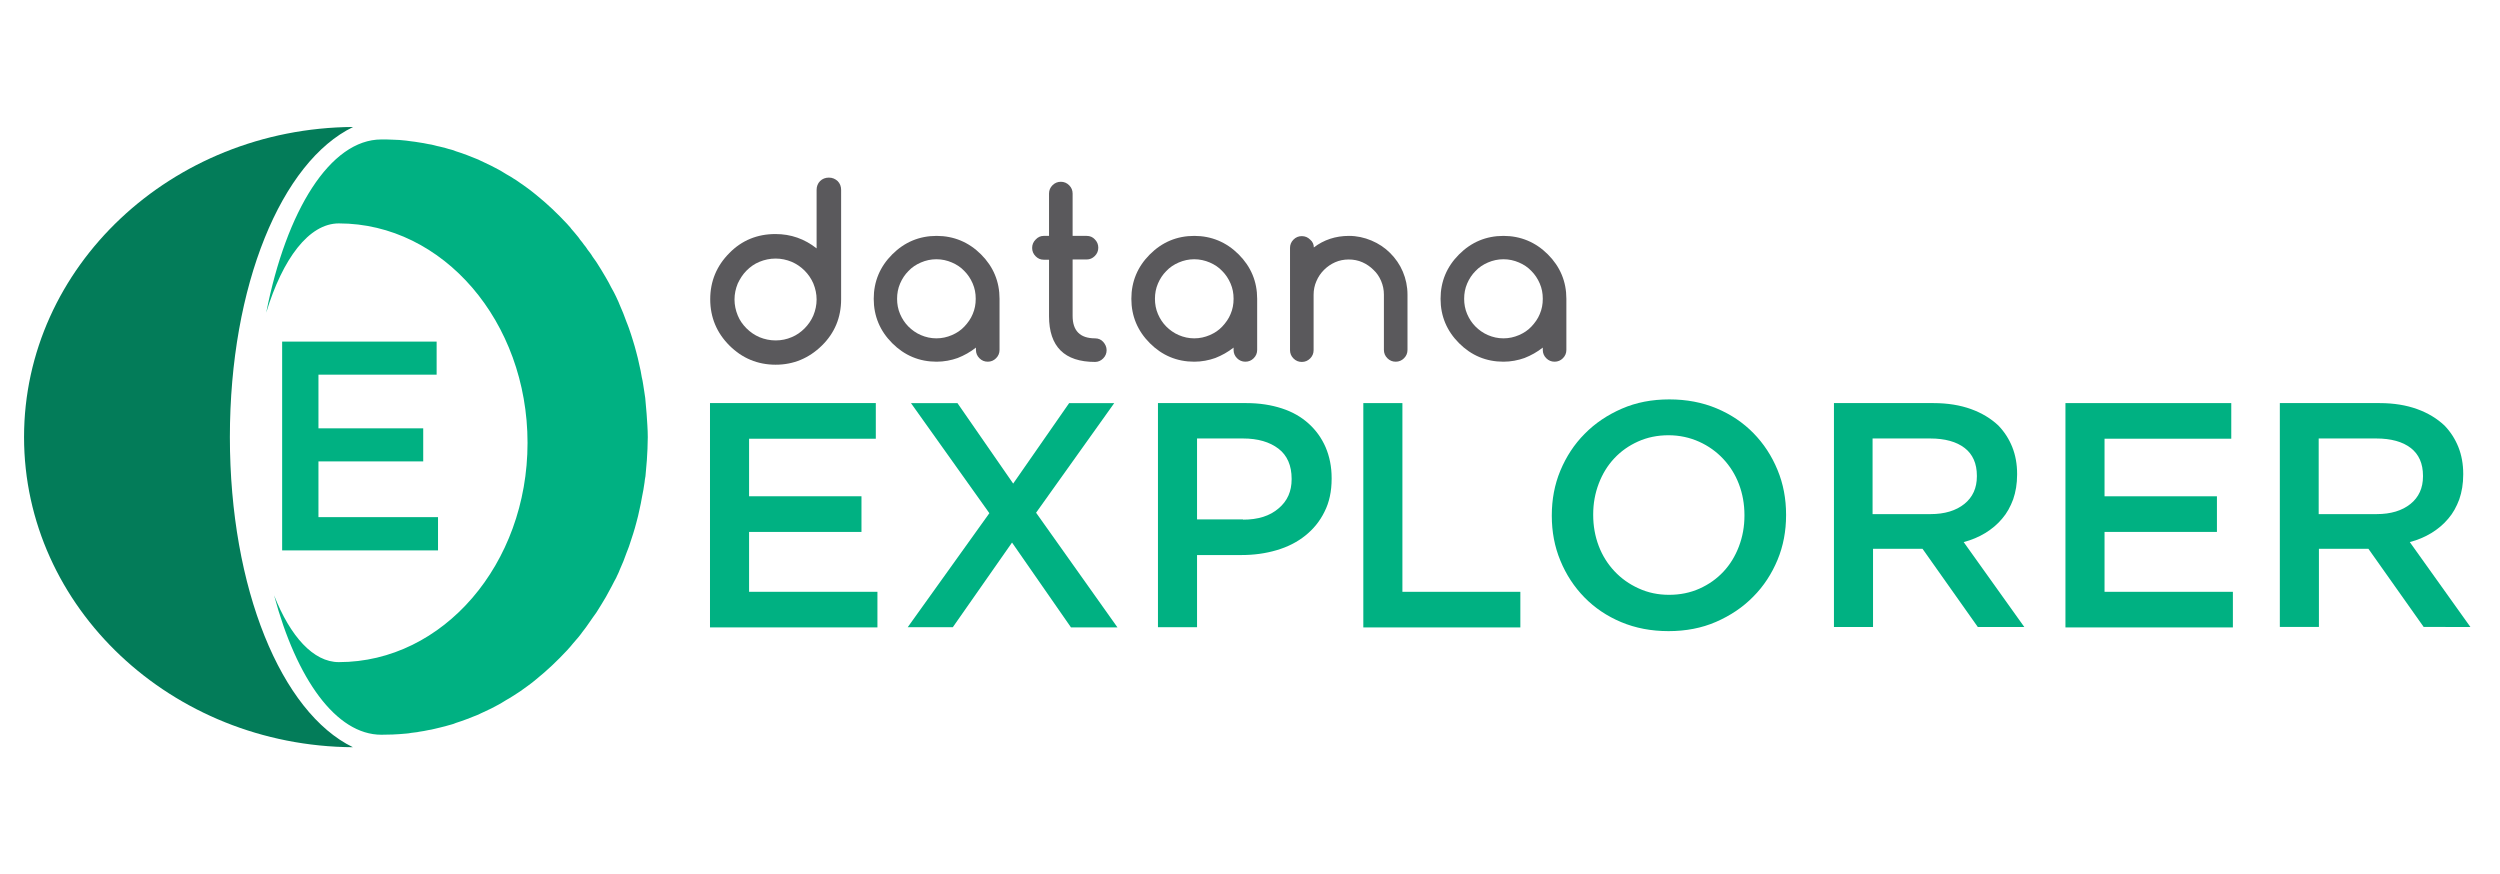 <?xml version="1.0" encoding="utf-8"?>
<!-- Generator: Adobe Illustrator 21.1.0, SVG Export Plug-In . SVG Version: 6.00 Build 0)  -->
<svg version="1.1" id="Layer_1" xmlns="http://www.w3.org/2000/svg" xmlns:xlink="http://www.w3.org/1999/xlink" x="0px" y="0px"
	 viewBox="0 0 1081 378" style="enable-background:new 0 0 1081 378;" xml:space="preserve">
<style type="text/css">
	.st0{fill:#037C59;}
	.st1{fill:#00B182;}
	.st2{fill:#5A595C;}
</style>
<g>
	<path class="st0" d="M99.4,189c0-65.6,22.3-119.1,53.3-134.1C74.1,55.4,10.4,115.4,10.4,189s63.7,133.6,142.2,134.1
		C121.7,308.1,99.4,254.6,99.4,189z"/>
</g>
<g>
	<g>
		<path class="st1" d="M279.6,179c-0.1-0.8-0.1-1.6-0.2-2.3c-0.1-1.6-0.3-3.1-0.4-4.6c-0.1-0.9-0.3-1.8-0.4-2.7
			c-0.1-1.1-0.4-2.1-0.5-3.2c-0.1-1.1-0.4-2.1-0.6-3.1c-0.3-1.8-0.6-3.6-1.1-5.5c-0.2-0.9-0.4-1.8-0.6-2.7c-0.2-0.9-0.5-1.8-0.7-2.7
			c-0.4-1.6-0.9-3.3-1.4-4.9c-0.6-1.8-1.1-3.7-1.8-5.5c-0.4-0.9-0.6-1.8-1-2.6c-0.9-2.6-1.9-5-3-7.5c-0.3-0.8-0.6-1.5-1-2.3
			c-0.1-0.4-0.4-0.7-0.5-1.1c-0.6-1.3-1.3-2.6-2-3.8c-0.8-1.6-1.6-3.1-2.5-4.6c-1.3-2.3-2.7-4.5-4.1-6.7c-0.5-0.7-1-1.4-1.5-2.1
			c-0.5-0.8-0.9-1.5-1.5-2.2c-0.5-0.6-1-1.3-1.5-2.1c-0.6-0.7-1.1-1.4-1.6-2.1c-0.6-0.7-1.1-1.3-1.6-2.1c-1.1-1.3-2.1-2.6-3.2-3.8
			c0-0.1-0.1-0.1-0.1-0.2c-0.6-0.6-1.1-1.3-1.6-1.8c-4.2-4.5-8.5-8.6-13.2-12.4c-1.2-1-2.5-2-3.7-2.9c-0.8-0.6-1.6-1.2-2.5-1.8
			c-0.6-0.4-1.1-0.7-1.6-1.1c-0.7-0.5-1.3-0.9-2-1.3c-0.7-0.5-1.4-0.9-2.1-1.3c-0.8-0.4-1.5-0.9-2.2-1.3c-0.7-0.4-1.4-0.9-2.2-1.3
			c-2.2-1.2-4.4-2.3-6.6-3.3c-0.8-0.4-1.6-0.7-2.3-1.1c-3.2-1.3-6.4-2.6-9.7-3.6c-0.6-0.3-1.3-0.5-2-0.7c-0.8-0.2-1.6-0.4-2.5-0.7
			c-0.8-0.2-1.6-0.4-2.4-0.6c-0.8-0.1-1.6-0.4-2.5-0.6c-0.8-0.2-1.6-0.4-2.5-0.5c-0.6-0.1-1.3-0.3-2-0.4c-0.6-0.1-1.3-0.2-1.9-0.3
			c-0.6-0.1-1.3-0.2-1.9-0.3c-0.5-0.1-1.1-0.1-1.6-0.2c-0.7-0.1-1.5-0.2-2.2-0.3c-1.9-0.2-3.9-0.4-5.8-0.4c-1.6-0.1-3.2-0.1-4.9-0.1
			c-22.1,0-41.1,30.7-49.8,74.9c7.1-23.4,18.5-38.6,31.4-38.6c45.1,0,81.6,42.5,81.6,94.9c0,52.4-36.5,94.8-81.6,94.8
			c-11,0-21-11.1-28-28.9c9.7,36.2,26.8,60.3,46.4,60.3c1.6,0,3.2-0.1,4.9-0.1c1.9-0.1,3.9-0.2,5.8-0.4c0.7-0.1,1.5-0.1,2.2-0.3
			c0.6-0.1,1.1-0.1,1.6-0.2c0.6-0.1,1.3-0.1,1.9-0.3c1.3-0.2,2.7-0.4,3.9-0.7c0.8-0.1,1.7-0.3,2.5-0.5c0.8-0.2,1.7-0.4,2.5-0.6
			c0.8-0.2,1.6-0.4,2.4-0.6c0.8-0.2,1.6-0.5,2.5-0.7c0.7-0.2,1.4-0.4,2-0.7c3.2-1,6.5-2.3,9.7-3.6c0.7-0.4,1.5-0.7,2.3-1.1
			c2.3-1,4.4-2.1,6.6-3.3c0.8-0.4,1.5-0.9,2.2-1.3c0.7-0.4,1.4-0.9,2.2-1.3c0.7-0.4,1.4-0.9,2.1-1.3c0.7-0.4,1.3-0.9,2-1.3
			c0.6-0.4,1.1-0.7,1.6-1.1c0.8-0.6,1.6-1.2,2.5-1.8c1.3-0.9,2.5-1.9,3.7-2.9c4.7-3.8,9-7.9,13.2-12.4c0.5-0.6,1.1-1.2,1.6-1.8
			c0.3-0.4,0.6-0.7,0.9-1.1c0.8-0.9,1.6-1.9,2.5-2.9c0.5-0.7,1.1-1.3,1.6-2.1c0.5-0.7,1-1.3,1.6-2.1c1-1.4,2-2.8,3-4.3
			c0.5-0.7,1-1.4,1.5-2.1c1.4-2.2,2.8-4.5,4.1-6.7c0.8-1.5,1.7-3.1,2.5-4.6c0.7-1.3,1.3-2.6,2-3.8c0.1-0.4,0.4-0.8,0.5-1.1
			c0.4-0.8,0.7-1.5,1-2.3c1.1-2.4,2.1-4.9,3-7.5c0.4-0.8,0.6-1.7,1-2.6c0.6-1.8,1.2-3.6,1.8-5.5c0.5-1.6,1-3.3,1.4-4.9
			c0.2-0.9,0.5-1.8,0.7-2.7c0.2-0.9,0.4-1.8,0.6-2.7c0.4-1.8,0.8-3.6,1.1-5.5c0.2-1,0.4-2.1,0.6-3.1c0.1-1.1,0.4-2.1,0.5-3.2
			c0.1-0.9,0.2-1.8,0.4-2.7c0.1-1.6,0.3-3.1,0.4-4.6c0.1-0.7,0.1-1.5,0.2-2.3c0.2-3.3,0.4-6.6,0.4-10S279.8,182.3,279.6,179z"/>
	</g>
</g>
<g>
	<path class="st1" d="M307,174.3h71.7v15.4h-54.8v24.9h48.6V230h-48.6v25.9h55.5v15.4H307V174.3z"/>
	<path class="st1" d="M427.8,221.9l-33.9-47.6h20.1l24.1,34.8l24.2-34.8h19.5L448,221.7l35.2,49.6h-20.1l-25.5-36.7L412,271.2h-19.5
		L427.8,221.9z"/>
	<path class="st1" d="M500.8,174.3H539c5.6,0,10.7,0.8,15.3,2.3c4.6,1.5,8.4,3.7,11.6,6.6c3.2,2.9,5.6,6.3,7.3,10.2
		c1.7,4,2.6,8.4,2.6,13.3v0.3c0,5.4-1,10.2-3.1,14.3c-2,4.1-4.8,7.5-8.3,10.3c-3.5,2.8-7.6,4.9-12.4,6.3c-4.7,1.4-9.8,2.1-15.1,2.1
		h-19.3v31.2h-16.9V174.3z M537.5,224.7c6.5,0,11.6-1.6,15.4-4.9c3.8-3.2,5.6-7.4,5.6-12.5V207c0-5.7-1.9-10.1-5.7-13
		c-3.8-2.9-8.9-4.4-15.3-4.4h-19.9v35H537.5z"/>
	<path class="st1" d="M589.5,174.3h16.9v81.6h51v15.4h-67.9V174.3z"/>
	<path class="st1" d="M721.5,272.9c-7.5,0-14.3-1.3-20.5-3.9c-6.2-2.6-11.5-6.2-15.9-10.7c-4.4-4.5-7.9-9.8-10.4-15.9
		c-2.5-6-3.7-12.5-3.7-19.3v-0.3c0-6.8,1.2-13.3,3.7-19.3c2.5-6,6-11.4,10.5-15.9c4.5-4.6,9.9-8.2,16.1-10.9c6.2-2.7,13-4,20.5-4
		c7.5,0,14.3,1.3,20.5,3.9c6.2,2.6,11.5,6.2,15.9,10.7c4.4,4.5,7.9,9.8,10.4,15.9c2.5,6,3.7,12.5,3.7,19.3v0.3
		c0,6.8-1.2,13.3-3.7,19.3c-2.5,6-6,11.4-10.5,15.9c-4.5,4.6-9.9,8.2-16.1,10.9C735.8,271.6,728.9,272.9,721.5,272.9z M721.7,257.2
		c4.8,0,9.2-0.9,13.2-2.7c4-1.8,7.4-4.2,10.3-7.3c2.9-3.1,5.1-6.7,6.7-10.9s2.4-8.6,2.4-13.3v-0.3c0-4.7-0.8-9.2-2.4-13.4
		c-1.6-4.2-3.9-7.8-6.8-10.9c-2.9-3.1-6.4-5.6-10.4-7.4c-4-1.8-8.5-2.8-13.2-2.8c-4.8,0-9.2,0.9-13.2,2.7c-4,1.8-7.4,4.2-10.3,7.3
		c-2.9,3.1-5.1,6.7-6.7,10.9s-2.4,8.6-2.4,13.3v0.3c0,4.7,0.8,9.2,2.4,13.4c1.6,4.2,3.9,7.8,6.8,10.9c2.9,3.1,6.4,5.6,10.4,7.4
		C712.6,256.3,717,257.2,721.7,257.2z"/>
	<path class="st1" d="M792.9,174.3h43.2c6.1,0,11.5,0.9,16.2,2.6c4.7,1.7,8.6,4.1,11.8,7.1c2.6,2.7,4.6,5.8,6,9.3
		c1.4,3.5,2.1,7.4,2.1,11.6v0.3c0,4-0.6,7.5-1.7,10.7c-1.2,3.2-2.7,6-4.8,8.4c-2,2.4-4.5,4.5-7.3,6.2c-2.8,1.7-5.9,3-9.3,3.9
		l26.2,36.7h-20.1l-23.9-33.8h-0.3h-21.1v33.8h-16.9V174.3z M834.8,222.3c6.1,0,11-1.5,14.6-4.4c3.6-2.9,5.4-6.9,5.4-11.9v-0.3
		c0-5.3-1.8-9.3-5.3-12c-3.5-2.7-8.5-4.1-14.9-4.1h-24.9v32.7H834.8z"/>
	<path class="st1" d="M893.1,174.3h71.7v15.4h-54.8v24.9h48.6V230h-48.6v25.9h55.5v15.4h-72.4V174.3z"/>
	<path class="st1" d="M985.8,174.3h43.2c6.1,0,11.5,0.9,16.2,2.6c4.7,1.7,8.6,4.1,11.8,7.1c2.6,2.7,4.6,5.8,6,9.3
		c1.4,3.5,2.1,7.4,2.1,11.6v0.3c0,4-0.6,7.5-1.7,10.7c-1.2,3.2-2.7,6-4.8,8.4c-2,2.4-4.5,4.5-7.3,6.2c-2.8,1.7-5.9,3-9.3,3.9
		l26.2,36.7H1048l-23.9-33.8h-0.3h-21.1v33.8h-16.9V174.3z M1027.7,222.3c6.1,0,11-1.5,14.6-4.4c3.6-2.9,5.4-6.9,5.4-11.9v-0.3
		c0-5.3-1.8-9.3-5.3-12c-3.5-2.7-8.5-4.1-14.9-4.1h-24.9v32.7H1027.7z"/>
</g>
<g>
	<path class="st1" d="M122,147.7h66.8V162h-51.1v23.2H183v14.3h-45.3v24.1h51.7V238H122V147.7z"/>
</g>
<g>
	<path class="st2" d="M422,151.3v-1c-2.4,1.9-5.1,3.4-7.9,4.5c-2.8,1-5.9,1.6-9.1,1.6c-7.5,0-13.9-2.7-19.2-8
		c-5.3-5.3-8-11.7-8-19.2c0-7.5,2.7-13.9,8-19.2c5.3-5.3,11.7-8,19.2-8c7.4,0,13.9,2.7,19.2,8c5.3,5.3,8,11.7,8,19.2v22.1
		c0,1.4-0.5,2.6-1.5,3.6s-2.2,1.5-3.6,1.5c-1.4,0-2.6-0.5-3.6-1.5S422,152.7,422,151.3z M404.9,112.1c-2.4,0-4.6,0.5-6.7,1.4
		c-2.1,0.9-3.9,2.1-5.4,3.7c-1.5,1.5-2.7,3.3-3.6,5.4c-0.9,2.1-1.3,4.3-1.3,6.6s0.4,4.5,1.3,6.6c0.9,2.1,2.1,3.9,3.6,5.4
		c1.5,1.5,3.3,2.8,5.4,3.7c2.1,0.9,4.3,1.4,6.7,1.4c2.4,0,4.6-0.5,6.7-1.4c2.1-0.9,3.9-2.1,5.4-3.7c1.5-1.6,2.8-3.4,3.6-5.4
		c0.9-2.1,1.3-4.2,1.3-6.6s-0.4-4.5-1.3-6.6c-0.9-2.1-2.1-3.9-3.6-5.4c-1.5-1.6-3.3-2.8-5.4-3.7
		C409.5,112.6,407.3,112.1,404.9,112.1z"/>
	<path class="st2" d="M451.3,102h2.3V83.7c0-1.4,0.5-2.6,1.5-3.6s2.2-1.5,3.6-1.5c1.4,0,2.6,0.5,3.6,1.5s1.5,2.2,1.5,3.6V102h6.1
		c1.4,0,2.6,0.5,3.5,1.5c1,1,1.5,2.2,1.5,3.6c0,1.4-0.5,2.6-1.5,3.6s-2.2,1.5-3.5,1.5h-6.1v24.4c0,6.4,3.2,9.7,9.7,9.7
		c1.4,0,2.6,0.5,3.5,1.5s1.5,2.2,1.5,3.6c0,1.4-0.5,2.6-1.5,3.6s-2.2,1.5-3.5,1.5c-13.2,0-19.9-6.6-19.9-19.8v-24.4h-2.3
		c-1.4,0-2.5-0.5-3.5-1.5c-1-1-1.5-2.2-1.5-3.6c0-1.4,0.5-2.6,1.5-3.6C448.8,102.5,450,102,451.3,102z"/>
	<path class="st2" d="M533.4,151.3v-1c-2.4,1.9-5.1,3.4-7.9,4.5c-2.8,1-5.9,1.6-9.1,1.6c-7.5,0-13.9-2.7-19.2-8
		c-5.3-5.3-8-11.7-8-19.2c0-7.5,2.7-13.9,8-19.2c5.3-5.3,11.7-8,19.2-8c7.4,0,13.9,2.7,19.2,8c5.3,5.3,8,11.7,8,19.2v22.1
		c0,1.4-0.5,2.6-1.5,3.6s-2.2,1.5-3.6,1.5c-1.4,0-2.6-0.5-3.6-1.5S533.4,152.7,533.4,151.3z M516.4,112.1c-2.4,0-4.6,0.5-6.7,1.4
		c-2.1,0.9-3.9,2.1-5.4,3.7c-1.5,1.5-2.7,3.3-3.6,5.4s-1.3,4.3-1.3,6.6s0.4,4.5,1.3,6.6c0.9,2.1,2.1,3.9,3.6,5.4s3.3,2.8,5.4,3.7
		c2.1,0.9,4.3,1.4,6.7,1.4c2.4,0,4.6-0.5,6.7-1.4s3.9-2.1,5.4-3.7c1.5-1.6,2.8-3.4,3.6-5.4c0.9-2.1,1.3-4.2,1.3-6.6
		s-0.4-4.5-1.3-6.6c-0.9-2.1-2.1-3.9-3.6-5.4c-1.5-1.6-3.3-2.8-5.4-3.7S518.7,112.1,516.4,112.1z"/>
	<path class="st2" d="M568.1,107c4.3-3.3,9.4-5,15.2-5c3.4,0,6.6,0.7,9.7,2c3.1,1.3,5.8,3.1,8.1,5.4s4.2,5,5.5,8.1s2,6.4,2,9.9v23.9
		c0,1.4-0.5,2.6-1.5,3.6s-2.2,1.5-3.6,1.5c-1.4,0-2.6-0.5-3.6-1.5c-1-1-1.5-2.2-1.5-3.6v-23.9c0-2.1-0.4-4-1.2-5.9s-1.9-3.5-3.3-4.8
		c-1.4-1.4-3-2.5-4.8-3.3c-1.8-0.8-3.8-1.2-5.9-1.2c-2.1,0-4.1,0.4-5.9,1.2c-1.8,0.8-3.4,1.9-4.8,3.3c-1.4,1.4-2.5,3-3.3,4.9
		c-0.8,1.8-1.2,3.8-1.2,5.9v23.9c0,1.4-0.5,2.6-1.5,3.6c-1,1-2.2,1.5-3.6,1.5c-1.4,0-2.6-0.5-3.6-1.5s-1.5-2.2-1.5-3.6v-44.2
		c0-1.4,0.5-2.6,1.5-3.6c1-1,2.2-1.5,3.6-1.5c1.4,0,2.6,0.5,3.6,1.5C567.6,104.5,568.1,105.7,568.1,107z"/>
	<path class="st2" d="M667.1,151.3v-1c-2.4,1.9-5.1,3.4-7.9,4.5c-2.8,1-5.9,1.6-9.1,1.6c-7.5,0-13.9-2.7-19.2-8
		c-5.3-5.3-8-11.7-8-19.2c0-7.5,2.7-13.9,8-19.2c5.3-5.3,11.7-8,19.2-8c7.4,0,13.9,2.7,19.2,8c5.3,5.3,8,11.7,8,19.2v22.1
		c0,1.4-0.5,2.6-1.5,3.6s-2.2,1.5-3.6,1.5c-1.4,0-2.6-0.5-3.6-1.5C667.6,153.9,667.1,152.7,667.1,151.3z M650.1,112.1
		c-2.4,0-4.6,0.5-6.7,1.4s-3.9,2.1-5.4,3.7c-1.5,1.5-2.7,3.3-3.6,5.4c-0.9,2.1-1.3,4.3-1.3,6.6s0.4,4.5,1.3,6.6
		c0.9,2.1,2.1,3.9,3.6,5.4c1.5,1.5,3.3,2.8,5.4,3.7s4.3,1.4,6.7,1.4c2.4,0,4.6-0.5,6.7-1.4s3.9-2.1,5.4-3.7c1.5-1.6,2.8-3.4,3.6-5.4
		c0.9-2.1,1.3-4.2,1.3-6.6s-0.4-4.5-1.3-6.6c-0.9-2.1-2.1-3.9-3.6-5.4c-1.5-1.6-3.3-2.8-5.4-3.7S652.5,112.1,650.1,112.1z"/>
	<g>
		<path class="st2" d="M335.3,101.2c6.7,0,12.6,2.1,17.8,6.2V82.1c0-1.5,0.5-2.8,1.5-3.8c1-1,2.3-1.5,3.8-1.5c1.5,0,2.7,0.5,3.8,1.5
			c1,1,1.5,2.3,1.5,3.8v47.3c0,7.9-2.8,14.6-8.3,20c-5.6,5.5-12.3,8.3-20,8.3c-7.8,0-14.5-2.8-20-8.3c-5.5-5.5-8.3-12.2-8.3-20
			c0-7.8,2.8-14.5,8.3-20C320.8,103.9,327.5,101.2,335.3,101.2z M353.1,129.5c0-2.4-0.5-4.7-1.4-6.9c-0.9-2.1-2.2-4-3.8-5.6
			c-1.6-1.6-3.5-2.9-5.6-3.8c-2.2-0.9-4.5-1.4-6.9-1.4c-2.5,0-4.8,0.5-7,1.4c-2.2,0.9-4,2.2-5.6,3.8c-1.6,1.6-2.8,3.5-3.8,5.6
			c-0.9,2.2-1.4,4.5-1.4,6.9c0,2.4,0.5,4.7,1.4,6.9c0.9,2.2,2.2,4,3.8,5.6c1.6,1.6,3.5,2.9,5.6,3.8c2.2,0.9,4.5,1.4,7,1.4
			c2.5,0,4.8-0.5,6.9-1.4c2.2-0.9,4-2.2,5.6-3.8c1.6-1.6,2.9-3.5,3.8-5.6C352.6,134.2,353.1,131.9,353.1,129.5z"/>
	</g>
</g>
</svg>
